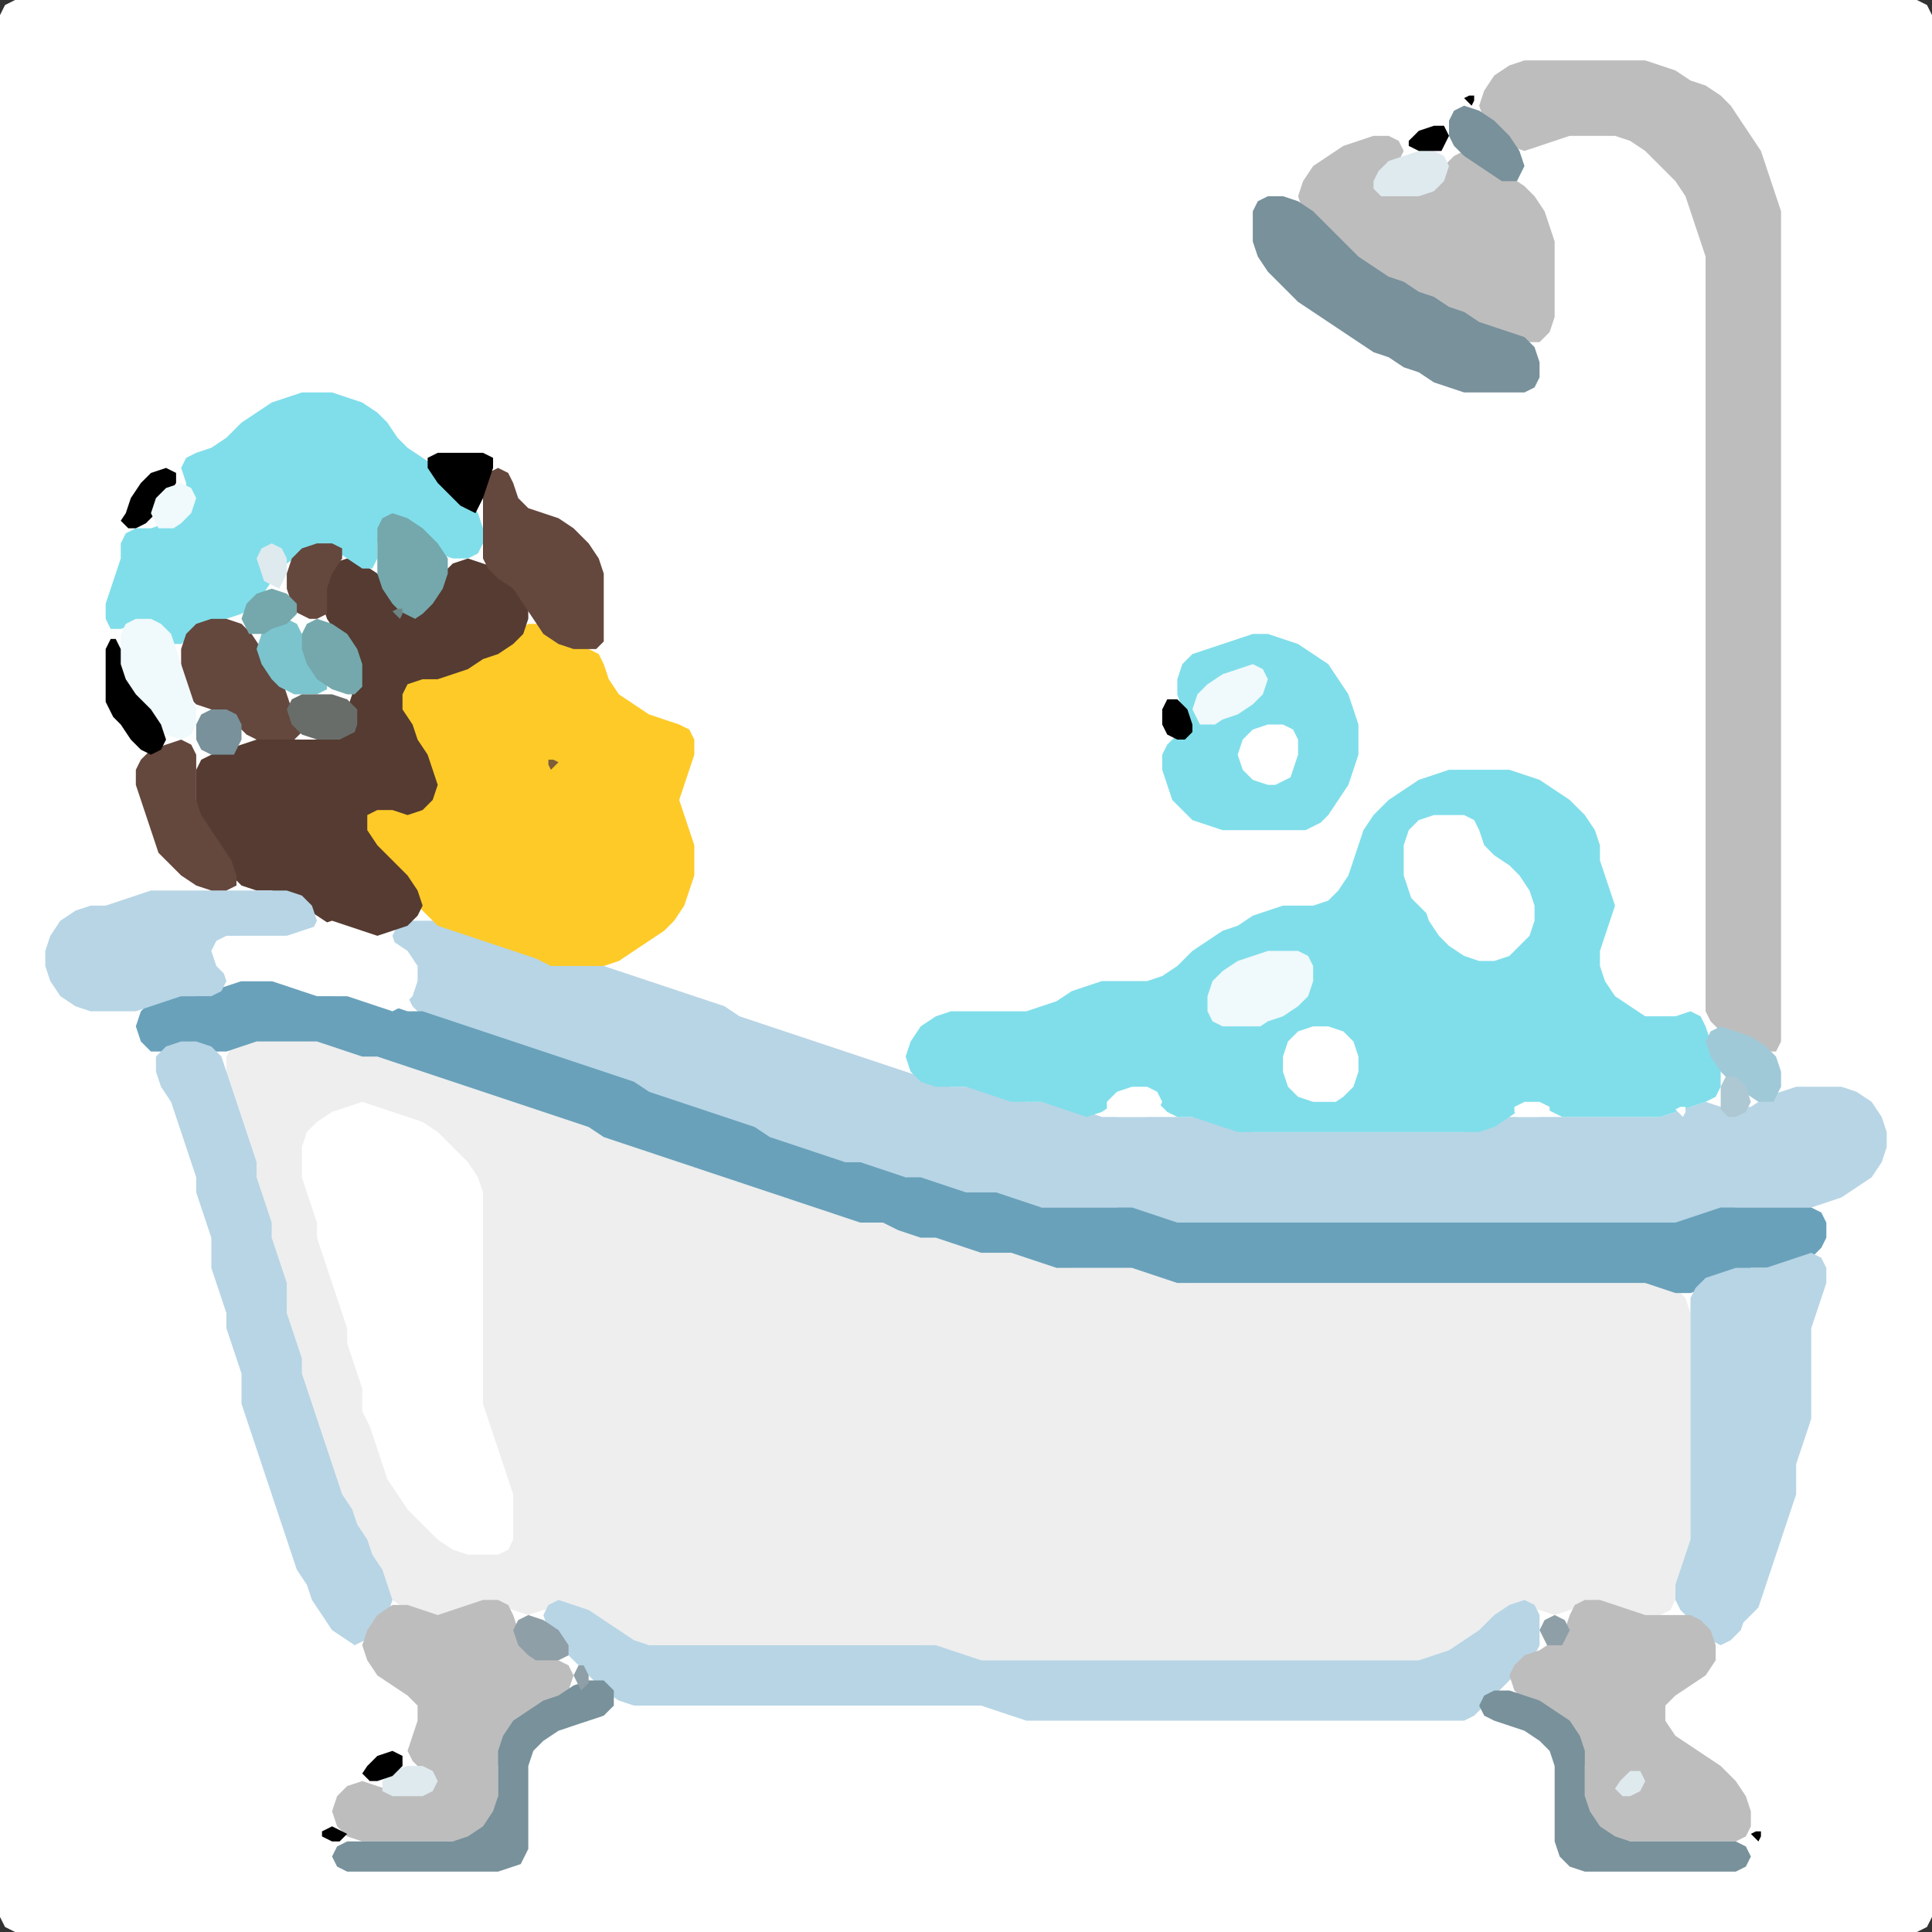 <?xml version="1.0" encoding="UTF-8" standalone="no"?>
<!DOCTYPE svg PUBLIC "-//W3C//DTD SVG 1.1//EN"
"http://www.w3.org/Graphics/SVG/1.1/DTD/svg11.dtd">
<svg width="128" height="128" xmlns="http://www.w3.org/2000/svg" version="1.1">
<rect width="100%" height="100%" fill="#333333" stroke="none"/>
<path d="M 26.5 128.0 L 27.0 128.0 L 28.0 128.0 L 29.0 128.0 L 30.0 128.0 L 31.0 128.0 L 32.0 128.0 L 33.0 128.0 L 34.0 128.0 L 35.0 128.0 L 36.0 128.0 L 37.0 128.0 L 38.0 128.0 L 39.0 128.0 L 40.0 128.0 L 41.0 128.0 L 42.0 128.0 L 43.0 128.0 L 44.0 128.0 L 45.0 128.0 L 46.0 128.0 L 47.0 128.0 L 48.0 128.0 L 49.0 128.0 L 50.0 128.0 L 51.0 128.0 L 52.0 128.0 L 53.0 128.0 L 54.0 128.0 L 55.0 128.0 L 56.0 128.0 L 57.0 128.0 L 58.0 128.0 L 59.0 128.0 L 60.0 128.0 L 61.0 128.0 L 62.0 128.0 L 63.0 128.0 L 64.0 128.0 L 65.0 128.0 L 66.0 128.0 L 67.0 128.0 L 68.0 128.0 L 69.0 128.0 L 70.0 128.0 L 71.0 128.0 L 72.0 128.0 L 73.0 128.0 L 74.0 128.0 L 75.0 128.0 L 76.0 128.0 L 77.0 128.0 L 78.0 128.0 L 79.0 128.0 L 80.0 128.0 L 81.0 128.0 L 82.0 128.0 L 83.0 128.0 L 84.0 128.0 L 85.0 128.0 L 86.0 128.0 L 87.0 128.0 L 88.0 128.0 L 89.0 128.0 L 90.0 128.0 L 91.0 128.0 L 92.0 128.0 L 93.0 128.0 L 94.0 128.0 L 95.0 128.0 L 96.0 128.0 L 97.0 128.0 L 98.0 128.0 L 99.0 128.0 L 100.0 128.0 L 101.0 128.0 L 102.0 128.0 L 103.0 128.0 L 104.0 128.0 L 105.0 128.0 L 106.0 128.0 L 107.0 128.0 L 108.0 128.0 L 109.0 128.0 L 110.0 128.0 L 111.0 128.0 L 112.0 128.0 L 113.0 128.0 L 114.0 128.0 L 115.0 128.0 L 116.0 128.0 L 117.0 128.0 L 118.0 128.0 L 119.0 128.0 L 120.0 128.0 L 121.0 128.0 L 122.0 128.0 L 123.0 128.0 L 124.0 128.0 L 125.0 128.0 L 126.0 128.0 L 127.0 128.0 L 127.667 127.667 L 128.0 127.0 L 128.0 126.0 L 128.0 125.0 L 128.0 124.0 L 128.0 123.0 L 128.0 122.0 L 128.0 121.0 L 128.0 120.0 L 128.0 119.0 L 128.0 118.0 L 128.0 117.0 L 128.0 116.0 L 128.0 115.0 L 128.0 114.0 L 128.0 113.0 L 128.0 112.0 L 128.0 111.0 L 128.0 110.0 L 128.0 109.0 L 128.0 108.0 L 128.0 107.0 L 128.0 106.0 L 128.0 105.0 L 128.0 104.0 L 128.0 103.0 L 128.0 102.0 L 128.0 101.0 L 128.0 100.0 L 128.0 99.0 L 128.0 98.0 L 128.0 97.0 L 128.0 96.0 L 128.0 95.0 L 128.0 94.0 L 128.0 93.0 L 128.0 92.0 L 128.0 91.0 L 128.0 90.0 L 128.0 89.0 L 128.0 88.0 L 128.0 87.0 L 128.0 86.0 L 128.0 85.0 L 128.0 84.0 L 128.0 83.0 L 128.0 82.0 L 128.0 81.0 L 128.0 80.0 L 128.0 79.0 L 128.0 78.0 L 128.0 77.0 L 128.0 76.0 L 128.0 75.0 L 128.0 74.0 L 128.0 73.0 L 128.0 72.0 L 128.0 71.0 L 128.0 70.0 L 128.0 69.0 L 128.0 68.0 L 128.0 67.0 L 128.0 66.0 L 128.0 65.0 L 128.0 64.0 L 128.0 63.0 L 128.0 62.0 L 128.0 61.0 L 128.0 60.0 L 128.0 59.0 L 128.0 58.0 L 128.0 57.0 L 128.0 56.0 L 128.0 55.0 L 128.0 54.0 L 128.0 53.0 L 128.0 52.0 L 128.0 51.0 L 128.0 50.0 L 128.0 49.0 L 128.0 48.0 L 128.0 47.0 L 128.0 46.0 L 128.0 45.0 L 128.0 44.0 L 128.0 43.0 L 128.0 42.0 L 128.0 41.0 L 128.0 40.0 L 128.0 39.0 L 128.0 38.0 L 128.0 37.0 L 128.0 36.0 L 128.0 35.0 L 128.0 34.0 L 128.0 33.0 L 128.0 32.0 L 128.0 31.0 L 128.0 30.0 L 128.0 29.0 L 128.0 28.0 L 128.0 27.0 L 128.0 26.0 L 128.0 25.0 L 128.0 24.0 L 128.0 23.0 L 128.0 22.0 L 128.0 21.0 L 128.0 20.0 L 128.0 19.0 L 128.0 18.0 L 128.0 17.0 L 128.0 16.0 L 128.0 15.0 L 128.0 14.0 L 128.0 13.0 L 128.0 12.0 L 128.0 11.0 L 128.0 10.0 L 128.0 9.0 L 128.0 8.0 L 128.0 7.0 L 128.0 6.0 L 128.0 5.0 L 128.0 4.0 L 128.0 3.0 L 128.0 2.0 L 128.0 1.0 L 127.667 0.333 L 127.0 0.0 L 126.0 0.0 L 125.0 0.0 L 124.0 0.0 L 123.0 0.0 L 122.0 0.0 L 121.0 0.0 L 120.0 0.0 L 119.0 0.0 L 118.0 0.0 L 117.0 0.0 L 116.0 0.0 L 115.0 0.0 L 114.0 0.0 L 113.0 0.0 L 112.0 0.0 L 111.0 0.0 L 110.0 0.0 L 109.0 0.0 L 108.0 0.0 L 107.0 0.0 L 106.0 0.0 L 105.0 0.0 L 104.0 0.0 L 103.0 0.0 L 102.0 0.0 L 101.0 0.0 L 100.0 0.0 L 99.0 0.0 L 98.0 0.0 L 97.0 0.0 L 96.0 0.0 L 95.0 0.0 L 94.0 0.0 L 93.0 0.0 L 92.0 0.0 L 91.0 0.0 L 90.0 0.0 L 89.0 0.0 L 88.0 0.0 L 87.0 0.0 L 86.0 0.0 L 85.0 0.0 L 84.0 0.0 L 83.0 0.0 L 82.0 0.0 L 81.0 0.0 L 80.0 0.0 L 79.0 0.0 L 78.0 0.0 L 77.0 0.0 L 76.0 0.0 L 75.0 0.0 L 74.0 0.0 L 73.0 0.0 L 72.0 0.0 L 71.0 0.0 L 70.0 0.0 L 69.0 0.0 L 68.0 0.0 L 67.0 0.0 L 66.0 0.0 L 65.0 0.0 L 64.0 0.0 L 63.0 0.0 L 62.0 0.0 L 61.0 0.0 L 60.0 0.0 L 59.0 0.0 L 58.0 0.0 L 57.0 0.0 L 56.0 0.0 L 55.0 0.0 L 54.0 0.0 L 53.0 0.0 L 52.0 0.0 L 51.0 0.0 L 50.0 0.0 L 49.0 0.0 L 48.0 0.0 L 47.0 0.0 L 46.0 0.0 L 45.0 0.0 L 44.0 0.0 L 43.0 0.0 L 42.0 0.0 L 41.0 0.0 L 40.0 0.0 L 39.0 0.0 L 38.0 0.0 L 37.0 0.0 L 36.0 0.0 L 35.0 0.0 L 34.0 0.0 L 33.0 0.0 L 32.0 0.0 L 31.0 0.0 L 30.0 0.0 L 29.0 0.0 L 28.0 0.0 L 27.0 0.0 L 26.0 0.0 L 25.0 0.0 L 24.0 0.0 L 23.0 0.0 L 22.0 0.0 L 21.0 0.0 L 20.0 0.0 L 19.0 0.0 L 18.0 0.0 L 17.0 0.0 L 16.0 0.0 L 15.0 0.0 L 14.0 0.0 L 13.0 0.0 L 12.0 0.0 L 11.0 0.0 L 10.0 0.0 L 9.0 0.0 L 8.0 0.0 L 7.0 0.0 L 6.0 0.0 L 5.0 0.0 L 4.0 0.0 L 3.0 0.0 L 2.0 0.0 L 1.0 0.0 L 0.333 0.333 L 0.0 1.0 L 0.0 2.0 L 0.0 3.0 L 0.0 4.0 L 0.0 5.0 L 0.0 6.0 L 0.0 7.0 L 0.0 8.0 L 0.0 9.0 L 0.0 10.0 L 0.0 11.0 L 0.0 12.0 L 0.0 13.0 L 0.0 14.0 L 0.0 15.0 L 0.0 16.0 L 0.0 17.0 L 0.0 18.0 L 0.0 19.0 L 0.0 20.0 L 0.0 21.0 L 0.0 22.0 L 0.0 23.0 L 0.0 24.0 L 0.0 25.0 L 0.0 26.0 L 0.0 27.0 L 0.0 28.0 L 0.0 29.0 L 0.0 30.0 L 0.0 31.0 L 0.0 32.0 L 0.0 33.0 L 0.0 34.0 L 0.0 35.0 L 0.0 36.0 L 0.0 37.0 L 0.0 38.0 L 0.0 39.0 L 0.0 40.0 L 0.0 41.0 L 0.0 42.0 L 0.0 43.0 L 0.0 44.0 L 0.0 45.0 L 0.0 46.0 L 0.0 47.0 L 0.0 48.0 L 0.0 49.0 L 0.0 50.0 L 0.0 51.0 L 0.0 52.0 L 0.0 53.0 L 0.0 54.0 L 0.0 55.0 L 0.0 56.0 L 0.0 57.0 L 0.0 58.0 L 0.0 59.0 L 0.0 60.0 L 0.0 61.0 L 0.0 62.0 L 0.0 63.0 L 0.0 64.0 L 0.0 65.0 L 0.0 66.0 L 0.0 67.0 L 0.0 68.0 L 0.0 69.0 L 0.0 70.0 L 0.0 71.0 L 0.0 72.0 L 0.0 73.0 L 0.0 74.0 L 0.0 75.0 L 0.0 76.0 L 0.0 77.0 L 0.0 78.0 L 0.0 79.0 L 0.0 80.0 L 0.0 81.0 L 0.0 82.0 L 0.0 83.0 L 0.0 84.0 L 0.0 85.0 L 0.0 86.0 L 0.0 87.0 L 0.0 88.0 L 0.0 89.0 L 0.0 90.0 L 0.0 91.0 L 0.0 92.0 L 0.0 93.0 L 0.0 94.0 L 0.0 95.0 L 0.0 96.0 L 0.0 97.0 L 0.0 98.0 L 0.0 99.0 L 0.0 100.0 L 0.0 101.0 L 0.0 102.0 L 0.0 103.0 L 0.0 104.0 L 0.0 105.0 L 0.0 106.0 L 0.0 107.0 L 0.0 108.0 L 0.0 109.0 L 0.0 110.0 L 0.0 111.0 L 0.0 112.0 L 0.0 113.0 L 0.0 114.0 L 0.0 115.0 L 0.0 116.0 L 0.0 117.0 L 0.0 118.0 L 0.0 119.0 L 0.0 120.0 L 0.0 121.0 L 0.0 122.0 L 0.0 123.0 L 0.0 124.0 L 0.0 125.0 L 0.0 126.0 L 0.0 127.0 L 0.333 127.667 L 1.0 128.0 L 2.0 128.0 L 3.0 128.0 L 4.0 128.0 L 5.0 128.0 L 6.0 128.0 L 7.0 128.0 L 8.0 128.0 L 9.0 128.0 L 10.0 128.0 L 11.0 128.0 L 12.0 128.0 L 13.0 128.0 L 14.0 128.0 L 15.0 128.0 L 16.0 128.0 L 17.0 128.0 L 18.0 128.0 L 19.0 128.0 L 20.0 128.0 L 21.0 128.0 L 22.0 128.0 L 23.0 128.0 L 24.0 128.0 L 25.0 128.0 L 25.5 128.0 Z" stroke="none" fill="rgb(255,255,255)" />
<path d="M 95.5 110.0 L 96.0 109.667 L 97.0 109.333 L 98.0 108.667 L 99.0 108.0 L 100.0 107.0 L 101.0 106.667 L 102.0 106.667 L 103.0 107.0 L 104.0 106.667 L 105.0 106.333 L 106.0 106.333 L 107.0 106.667 L 108.0 107.0 L 109.0 107.0 L 110.0 107.0 L 110.667 106.667 L 111.0 106.0 L 111.333 105.0 L 111.667 104.0 L 112.0 103.0 L 112.0 102.0 L 112.0 101.0 L 112.0 100.0 L 112.0 99.0 L 112.0 98.0 L 112.0 97.0 L 112.0 96.0 L 112.0 95.0 L 112.0 94.0 L 112.0 93.0 L 112.0 92.0 L 112.0 91.0 L 112.0 90.0 L 112.0 89.0 L 112.0 88.0 L 112.0 87.0 L 111.667 86.0 L 111.0 85.333 L 110.0 85.0 L 109.0 85.0 L 108.0 85.0 L 107.0 85.0 L 106.0 85.0 L 105.0 85.0 L 104.0 85.0 L 103.0 85.0 L 102.0 85.0 L 101.0 85.0 L 100.0 85.0 L 99.0 85.0 L 98.0 85.0 L 97.0 85.0 L 96.0 85.0 L 95.0 85.0 L 94.0 85.0 L 93.0 85.0 L 92.0 85.0 L 91.0 85.0 L 90.0 85.0 L 89.0 85.0 L 88.0 85.0 L 87.0 85.0 L 86.0 85.0 L 85.0 85.0 L 84.0 85.0 L 83.0 85.0 L 82.0 85.0 L 81.0 85.0 L 80.0 85.0 L 79.0 85.0 L 78.0 84.667 L 77.0 84.333 L 76.0 84.0 L 75.0 84.0 L 74.0 84.0 L 73.0 84.0 L 72.0 84.0 L 71.0 84.0 L 70.0 83.667 L 69.0 83.333 L 68.0 83.0 L 67.0 83.0 L 66.0 83.0 L 65.0 82.667 L 64.0 82.333 L 63.0 82.0 L 62.0 82.0 L 61.0 81.667 L 60.0 81.333 L 59.0 81.0 L 58.0 81.0 L 57.0 80.667 L 56.0 80.333 L 55.0 80.0 L 54.0 79.667 L 53.0 79.333 L 52.0 79.0 L 51.0 78.667 L 50.0 78.333 L 49.0 78.0 L 48.0 77.667 L 47.0 77.333 L 46.0 77.0 L 45.0 76.667 L 44.0 76.333 L 43.0 76.0 L 42.0 75.667 L 41.0 75.333 L 40.0 74.667 L 39.0 74.333 L 38.0 74.0 L 37.0 73.667 L 36.0 73.333 L 35.0 73.0 L 34.0 72.667 L 33.0 72.333 L 32.0 72.0 L 31.0 71.667 L 30.0 71.333 L 29.0 71.0 L 28.0 70.667 L 27.0 70.333 L 26.0 70.0 L 25.0 70.0 L 24.0 69.667 L 23.0 69.333 L 22.0 69.0 L 21.0 69.0 L 20.0 69.0 L 19.0 69.0 L 18.0 69.0 L 17.0 69.0 L 16.0 69.0 L 15.333 69.333 L 15.0 70.0 L 15.0 71.0 L 15.0 72.0 L 15.333 73.0 L 15.667 74.0 L 16.0 75.0 L 16.333 76.0 L 16.667 77.0 L 17.0 78.0 L 17.0 79.0 L 17.333 80.0 L 17.667 81.0 L 18.0 82.0 L 18.0 83.0 L 18.333 84.0 L 18.667 85.0 L 19.0 86.0 L 19.0 87.0 L 19.0 88.0 L 19.333 89.0 L 19.667 90.0 L 20.0 91.0 L 20.0 92.0 L 20.333 93.0 L 20.667 94.0 L 21.0 95.0 L 21.333 96.0 L 21.667 97.0 L 22.0 98.0 L 22.333 99.0 L 22.667 100.0 L 23.333 101.0 L 23.667 102.0 L 24.333 103.0 L 24.667 104.0 L 25.333 105.0 L 26.0 106.0 L 27.0 106.667 L 28.0 107.0 L 29.0 107.0 L 30.0 107.0 L 31.0 106.667 L 32.0 106.333 L 33.0 106.333 L 34.0 106.667 L 35.0 107.0 L 36.0 106.667 L 37.0 106.667 L 38.0 106.667 L 39.0 107.333 L 40.0 108.0 L 41.0 108.667 L 42.0 109.0 L 43.0 109.0 L 44.0 109.0 L 45.0 109.0 L 46.0 109.0 L 47.0 109.0 L 48.0 109.0 L 49.0 109.0 L 50.0 109.0 L 51.0 109.0 L 52.0 109.0 L 53.0 109.0 L 54.0 109.0 L 55.0 109.0 L 56.0 109.0 L 57.0 109.0 L 58.0 109.0 L 59.0 109.0 L 60.0 109.0 L 61.0 109.0 L 62.0 109.333 L 63.0 109.667 L 64.0 110.0 L 65.0 110.0 L 66.0 110.0 L 67.0 110.0 L 68.0 110.0 L 69.0 110.0 L 70.0 110.0 L 71.0 110.0 L 72.0 110.0 L 73.0 110.0 L 74.0 110.0 L 75.0 110.0 L 76.0 110.0 L 77.0 110.0 L 78.0 110.0 L 79.0 110.0 L 80.0 110.0 L 81.0 110.0 L 82.0 110.0 L 83.0 110.0 L 84.0 110.0 L 85.0 110.0 L 86.0 110.0 L 87.0 110.0 L 88.0 110.0 L 89.0 110.0 L 90.0 110.0 L 91.0 110.0 L 92.0 110.0 L 93.0 110.0 L 94.0 110.0 L 94.5 110.0 Z" stroke="none" fill="rgb(238,238,238)" />
<path d="M 59.5 78.0 L 60.0 78.0 L 61.0 78.333 L 62.0 78.667 L 63.0 79.0 L 64.0 79.0 L 65.0 79.0 L 66.0 79.333 L 67.0 79.667 L 68.0 80.0 L 69.0 80.0 L 70.0 80.0 L 71.0 80.0 L 72.0 80.0 L 73.0 80.0 L 74.0 80.0 L 75.0 80.333 L 76.0 80.667 L 77.0 81.0 L 78.0 81.0 L 79.0 81.0 L 80.0 81.0 L 81.0 81.0 L 82.0 81.0 L 83.0 81.0 L 84.0 81.0 L 85.0 81.0 L 86.0 81.0 L 87.0 81.0 L 88.0 81.0 L 89.0 81.0 L 90.0 81.0 L 91.0 81.0 L 92.0 81.0 L 93.0 81.0 L 94.0 81.0 L 95.0 81.0 L 96.0 81.0 L 97.0 81.0 L 98.0 81.0 L 99.0 81.0 L 100.0 81.0 L 101.0 81.0 L 102.0 81.0 L 103.0 81.0 L 104.0 81.0 L 105.0 81.0 L 106.0 81.0 L 107.0 81.0 L 108.0 81.0 L 109.0 81.0 L 110.0 81.0 L 111.0 81.0 L 112.0 81.0 L 113.0 80.667 L 114.0 80.333 L 115.0 80.0 L 116.0 80.0 L 117.0 80.0 L 118.0 80.0 L 119.0 80.0 L 120.0 80.0 L 121.0 79.667 L 122.0 79.333 L 123.0 78.667 L 124.0 78.0 L 124.667 77.0 L 125.0 76.0 L 125.0 75.0 L 124.667 74.0 L 124.0 73.0 L 123.0 72.333 L 122.0 72.0 L 121.0 72.0 L 120.0 72.0 L 119.0 72.0 L 118.0 72.333 L 117.0 72.667 L 116.0 73.333 L 115.0 73.333 L 114.0 73.333 L 113.0 73.0 L 112.0 73.333 L 111.0 73.667 L 110.0 74.0 L 109.0 74.0 L 108.0 74.0 L 107.0 74.0 L 106.0 74.0 L 105.0 74.0 L 104.0 74.0 L 103.0 74.0 L 102.0 74.0 L 101.0 74.0 L 100.0 74.0 L 99.0 74.333 L 98.0 74.667 L 97.0 75.0 L 96.0 75.0 L 95.0 75.0 L 94.0 75.0 L 93.0 75.0 L 92.0 75.0 L 91.0 75.0 L 90.0 75.0 L 89.0 75.0 L 88.0 75.0 L 87.0 75.0 L 86.0 75.0 L 85.0 75.0 L 84.0 75.0 L 83.0 75.0 L 82.0 74.667 L 81.0 74.333 L 80.0 74.0 L 79.0 74.0 L 78.0 74.0 L 77.0 74.0 L 76.0 74.0 L 75.0 74.0 L 74.0 74.0 L 73.0 74.0 L 72.0 73.667 L 71.0 73.333 L 70.0 73.0 L 69.0 73.0 L 68.0 73.0 L 67.0 72.667 L 66.0 72.333 L 65.0 72.0 L 64.0 72.0 L 63.0 72.0 L 62.0 71.667 L 61.0 71.333 L 60.0 71.0 L 59.0 70.667 L 58.0 70.333 L 57.0 70.0 L 56.0 69.667 L 55.0 69.333 L 54.0 69.0 L 53.0 68.667 L 52.0 68.333 L 51.0 68.0 L 50.0 67.667 L 49.0 67.333 L 48.0 66.667 L 47.0 66.333 L 46.0 66.0 L 45.0 65.667 L 44.0 65.333 L 43.0 65.0 L 42.0 64.667 L 41.0 64.333 L 40.0 64.0 L 39.0 64.0 L 38.0 64.0 L 37.0 63.667 L 36.0 63.333 L 35.0 63.0 L 34.0 62.667 L 33.0 62.333 L 32.0 62.0 L 31.0 61.667 L 30.0 61.333 L 29.0 61.0 L 28.0 61.0 L 27.0 61.0 L 26.333 61.333 L 26.0 62.0 L 26.333 63.0 L 26.667 64.0 L 27.0 65.0 L 27.0 66.0 L 27.333 66.667 L 28.0 67.333 L 29.0 67.667 L 30.0 68.0 L 31.0 68.333 L 32.0 68.667 L 33.0 69.0 L 34.0 69.333 L 35.0 69.667 L 36.0 70.0 L 37.0 70.333 L 38.0 70.667 L 39.0 71.0 L 40.0 71.333 L 41.0 71.667 L 42.0 72.333 L 43.0 72.667 L 44.0 73.0 L 45.0 73.333 L 46.0 73.667 L 47.0 74.0 L 48.0 74.333 L 49.0 74.667 L 50.0 75.333 L 51.0 75.667 L 52.0 76.0 L 53.0 76.333 L 54.0 76.667 L 55.0 77.0 L 56.0 77.0 L 57.0 77.333 L 58.0 77.667 L 58.5 78.0 Z" stroke="none" fill="rgb(183,213,229)" />
<path d="M 103.5 74.0 L 104.0 74.0 L 105.0 74.0 L 106.0 74.0 L 107.0 74.0 L 108.0 74.0 L 109.0 74.0 L 110.0 74.0 L 111.0 73.667 L 112.0 73.333 L 113.0 73.0 L 113.667 72.667 L 114.0 72.0 L 114.0 71.0 L 113.667 70.0 L 113.333 69.0 L 113.0 68.0 L 112.667 67.333 L 112.0 67.0 L 111.0 67.333 L 110.0 67.333 L 109.0 67.333 L 108.0 66.667 L 107.0 66.0 L 106.333 65.0 L 106.0 64.0 L 106.0 63.0 L 106.333 62.0 L 106.667 61.0 L 107.0 60.0 L 106.667 59.0 L 106.333 58.0 L 106.0 57.0 L 106.0 56.0 L 105.667 55.0 L 105.0 54.0 L 104.0 53.0 L 103.0 52.333 L 102.0 51.667 L 101.0 51.333 L 100.0 51.0 L 99.0 51.0 L 98.0 51.0 L 97.0 51.0 L 96.0 51.0 L 95.0 51.333 L 94.0 51.667 L 93.0 52.333 L 92.0 53.0 L 91.0 54.0 L 90.333 55.0 L 90.0 56.0 L 89.667 57.0 L 89.333 58.0 L 88.667 59.0 L 88.0 59.667 L 87.0 60.0 L 86.0 60.0 L 85.0 60.0 L 84.0 60.333 L 83.0 60.667 L 82.0 61.333 L 81.0 61.667 L 80.0 62.333 L 79.0 63.0 L 78.0 64.0 L 77.0 64.667 L 76.0 65.0 L 75.0 65.0 L 74.0 65.0 L 73.0 65.0 L 72.0 65.333 L 71.0 65.667 L 70.0 66.333 L 69.0 66.667 L 68.0 67.0 L 67.0 67.0 L 66.0 67.0 L 65.0 67.0 L 64.0 67.0 L 63.0 67.0 L 62.0 67.333 L 61.0 68.0 L 60.333 69.0 L 60.0 70.0 L 60.333 71.0 L 61.0 71.667 L 62.0 72.0 L 63.0 72.0 L 64.0 72.0 L 65.0 72.333 L 66.0 72.667 L 67.0 73.0 L 68.0 73.0 L 69.0 73.0 L 70.0 73.333 L 71.0 73.667 L 72.0 74.0 L 73.0 73.667 L 74.0 73.0 L 75.0 72.333 L 76.0 72.333 L 76.667 73.0 L 77.333 73.667 L 78.0 74.0 L 79.0 74.0 L 80.0 74.333 L 81.0 74.667 L 82.0 75.0 L 83.0 75.0 L 84.0 75.0 L 85.0 75.0 L 86.0 75.0 L 87.0 75.0 L 88.0 75.0 L 89.0 75.0 L 90.0 75.0 L 91.0 75.0 L 92.0 75.0 L 93.0 75.0 L 94.0 75.0 L 95.0 75.0 L 96.0 75.0 L 97.0 75.0 L 98.0 75.0 L 99.0 74.667 L 100.0 74.0 L 101.0 73.333 L 102.0 73.333 L 102.5 73.5 Z" stroke="none" fill="rgb(128,222,234)" />
<path d="M 59.5 81.5 L 60.0 81.667 L 61.0 82.0 L 62.0 82.0 L 63.0 82.333 L 64.0 82.667 L 65.0 83.0 L 66.0 83.0 L 67.0 83.0 L 68.0 83.333 L 69.0 83.667 L 70.0 84.0 L 71.0 84.0 L 72.0 84.0 L 73.0 84.0 L 74.0 84.0 L 75.0 84.0 L 76.0 84.333 L 77.0 84.667 L 78.0 85.0 L 79.0 85.0 L 80.0 85.0 L 81.0 85.0 L 82.0 85.0 L 83.0 85.0 L 84.0 85.0 L 85.0 85.0 L 86.0 85.0 L 87.0 85.0 L 88.0 85.0 L 89.0 85.0 L 90.0 85.0 L 91.0 85.0 L 92.0 85.0 L 93.0 85.0 L 94.0 85.0 L 95.0 85.0 L 96.0 85.0 L 97.0 85.0 L 98.0 85.0 L 99.0 85.0 L 100.0 85.0 L 101.0 85.0 L 102.0 85.0 L 103.0 85.0 L 104.0 85.0 L 105.0 85.0 L 106.0 85.0 L 107.0 85.0 L 108.0 85.0 L 109.0 85.0 L 110.0 85.333 L 111.0 85.667 L 112.0 85.667 L 113.0 85.333 L 114.0 84.667 L 115.0 84.333 L 116.0 84.0 L 117.0 84.0 L 118.0 84.0 L 119.0 83.667 L 120.0 83.333 L 120.667 82.667 L 121.0 82.0 L 121.0 81.0 L 120.667 80.333 L 120.0 80.0 L 119.0 80.0 L 118.0 80.0 L 117.0 80.0 L 116.0 80.0 L 115.0 80.0 L 114.0 80.0 L 113.0 80.333 L 112.0 80.667 L 111.0 81.0 L 110.0 81.0 L 109.0 81.0 L 108.0 81.0 L 107.0 81.0 L 106.0 81.0 L 105.0 81.0 L 104.0 81.0 L 103.0 81.0 L 102.0 81.0 L 101.0 81.0 L 100.0 81.0 L 99.0 81.0 L 98.0 81.0 L 97.0 81.0 L 96.0 81.0 L 95.0 81.0 L 94.0 81.0 L 93.0 81.0 L 92.0 81.0 L 91.0 81.0 L 90.0 81.0 L 89.0 81.0 L 88.0 81.0 L 87.0 81.0 L 86.0 81.0 L 85.0 81.0 L 84.0 81.0 L 83.0 81.0 L 82.0 81.0 L 81.0 81.0 L 80.0 81.0 L 79.0 81.0 L 78.0 81.0 L 77.0 80.667 L 76.0 80.333 L 75.0 80.0 L 74.0 80.0 L 73.0 80.0 L 72.0 80.0 L 71.0 80.0 L 70.0 80.0 L 69.0 80.0 L 68.0 79.667 L 67.0 79.333 L 66.0 79.0 L 65.0 79.0 L 64.0 79.0 L 63.0 78.667 L 62.0 78.333 L 61.0 78.0 L 60.0 78.0 L 59.0 77.667 L 58.0 77.333 L 57.0 77.0 L 56.0 77.0 L 55.0 76.667 L 54.0 76.333 L 53.0 76.0 L 52.0 75.667 L 51.0 75.333 L 50.0 74.667 L 49.0 74.333 L 48.0 74.0 L 47.0 73.667 L 46.0 73.333 L 45.0 73.0 L 44.0 72.667 L 43.0 72.333 L 42.0 71.667 L 41.0 71.333 L 40.0 71.0 L 39.0 70.667 L 38.0 70.333 L 37.0 70.0 L 36.0 69.667 L 35.0 69.333 L 34.0 69.0 L 33.0 68.667 L 32.0 68.333 L 31.0 68.0 L 30.0 67.667 L 29.0 67.333 L 28.0 67.0 L 27.0 67.0 L 26.0 66.667 L 25.0 66.333 L 24.0 66.0 L 23.0 66.0 L 22.0 66.0 L 21.0 65.667 L 20.0 65.333 L 19.0 65.0 L 18.0 65.0 L 17.0 65.0 L 16.0 65.0 L 15.0 65.333 L 14.0 65.667 L 13.0 66.0 L 12.0 66.0 L 11.0 66.0 L 10.0 66.333 L 9.333 67.0 L 9.0 68.0 L 9.333 69.0 L 10.0 69.667 L 11.0 69.667 L 12.0 69.333 L 13.0 69.333 L 14.0 69.667 L 15.0 69.667 L 16.0 69.333 L 17.0 69.0 L 18.0 69.0 L 19.0 69.0 L 20.0 69.0 L 21.0 69.0 L 22.0 69.333 L 23.0 69.667 L 24.0 70.0 L 25.0 70.0 L 26.0 70.333 L 27.0 70.667 L 28.0 71.0 L 29.0 71.333 L 30.0 71.667 L 31.0 72.0 L 32.0 72.333 L 33.0 72.667 L 34.0 73.0 L 35.0 73.333 L 36.0 73.667 L 37.0 74.0 L 38.0 74.333 L 39.0 74.667 L 40.0 75.333 L 41.0 75.667 L 42.0 76.0 L 43.0 76.333 L 44.0 76.667 L 45.0 77.0 L 46.0 77.333 L 47.0 77.667 L 48.0 78.0 L 49.0 78.333 L 50.0 78.667 L 51.0 79.0 L 52.0 79.333 L 53.0 79.667 L 54.0 80.0 L 55.0 80.333 L 56.0 80.667 L 57.0 81.0 L 58.0 81.0 L 58.5 81.0 Z" stroke="none" fill="rgb(105,161,186)" />
<path d="M 44.5 113.0 L 45.0 113.0 L 46.0 113.0 L 47.0 113.0 L 48.0 113.0 L 49.0 113.0 L 50.0 113.0 L 51.0 113.0 L 52.0 113.0 L 53.0 113.0 L 54.0 113.0 L 55.0 113.0 L 56.0 113.0 L 57.0 113.0 L 58.0 113.0 L 59.0 113.0 L 60.0 113.0 L 61.0 113.0 L 62.0 113.0 L 63.0 113.0 L 64.0 113.0 L 65.0 113.0 L 66.0 113.333 L 67.0 113.667 L 68.0 114.0 L 69.0 114.0 L 70.0 114.0 L 71.0 114.0 L 72.0 114.0 L 73.0 114.0 L 74.0 114.0 L 75.0 114.0 L 76.0 114.0 L 77.0 114.0 L 78.0 114.0 L 79.0 114.0 L 80.0 114.0 L 81.0 114.0 L 82.0 114.0 L 83.0 114.0 L 84.0 114.0 L 85.0 114.0 L 86.0 114.0 L 87.0 114.0 L 88.0 114.0 L 89.0 114.0 L 90.0 114.0 L 91.0 114.0 L 92.0 114.0 L 93.0 114.0 L 94.0 114.0 L 95.0 114.0 L 96.0 114.0 L 97.0 114.0 L 97.667 113.667 L 98.333 113.0 L 99.0 112.333 L 99.667 111.667 L 100.333 111.0 L 101.0 110.333 L 101.667 109.667 L 102.0 109.0 L 102.0 108.0 L 102.0 107.0 L 101.667 106.333 L 101.0 106.0 L 100.0 106.333 L 99.0 107.0 L 98.0 108.0 L 97.0 108.667 L 96.0 109.333 L 95.0 109.667 L 94.0 110.0 L 93.0 110.0 L 92.0 110.0 L 91.0 110.0 L 90.0 110.0 L 89.0 110.0 L 88.0 110.0 L 87.0 110.0 L 86.0 110.0 L 85.0 110.0 L 84.0 110.0 L 83.0 110.0 L 82.0 110.0 L 81.0 110.0 L 80.0 110.0 L 79.0 110.0 L 78.0 110.0 L 77.0 110.0 L 76.0 110.0 L 75.0 110.0 L 74.0 110.0 L 73.0 110.0 L 72.0 110.0 L 71.0 110.0 L 70.0 110.0 L 69.0 110.0 L 68.0 110.0 L 67.0 110.0 L 66.0 110.0 L 65.0 110.0 L 64.0 109.667 L 63.0 109.333 L 62.0 109.0 L 61.0 109.0 L 60.0 109.0 L 59.0 109.0 L 58.0 109.0 L 57.0 109.0 L 56.0 109.0 L 55.0 109.0 L 54.0 109.0 L 53.0 109.0 L 52.0 109.0 L 51.0 109.0 L 50.0 109.0 L 49.0 109.0 L 48.0 109.0 L 47.0 109.0 L 46.0 109.0 L 45.0 109.0 L 44.0 109.0 L 43.0 109.0 L 42.0 108.667 L 41.0 108.0 L 40.0 107.333 L 39.0 106.667 L 38.0 106.333 L 37.0 106.0 L 36.333 106.333 L 36.0 107.0 L 36.333 108.0 L 37.0 109.0 L 38.0 110.0 L 39.0 111.0 L 40.0 112.0 L 41.0 112.667 L 42.0 113.0 L 43.0 113.0 L 43.5 113.0 Z" stroke="none" fill="rgb(183,213,229)" />
<path d="M 115.5 69.0 L 116.0 69.333 L 117.0 69.667 L 117.667 69.667 L 118.0 69.0 L 118.0 68.0 L 118.0 67.0 L 118.0 66.0 L 118.0 65.0 L 118.0 64.0 L 118.0 63.0 L 118.0 62.0 L 118.0 61.0 L 118.0 60.0 L 118.0 59.0 L 118.0 58.0 L 118.0 57.0 L 118.0 56.0 L 118.0 55.0 L 118.0 54.0 L 118.0 53.0 L 118.0 52.0 L 118.0 51.0 L 118.0 50.0 L 118.0 49.0 L 118.0 48.0 L 118.0 47.0 L 118.0 46.0 L 118.0 45.0 L 118.0 44.0 L 118.0 43.0 L 118.0 42.0 L 118.0 41.0 L 118.0 40.0 L 118.0 39.0 L 118.0 38.0 L 118.0 37.0 L 118.0 36.0 L 118.0 35.0 L 118.0 34.0 L 118.0 33.0 L 118.0 32.0 L 118.0 31.0 L 118.0 30.0 L 118.0 29.0 L 118.0 28.0 L 118.0 27.0 L 118.0 26.0 L 118.0 25.0 L 118.0 24.0 L 118.0 23.0 L 118.0 22.0 L 118.0 21.0 L 118.0 20.0 L 118.0 19.0 L 118.0 18.0 L 118.0 17.0 L 118.0 16.0 L 118.0 15.0 L 118.0 14.0 L 117.667 13.0 L 117.333 12.0 L 117.0 11.0 L 116.667 10.0 L 116.0 9.0 L 115.333 8.0 L 114.667 7.0 L 114.0 6.333 L 113.0 5.667 L 112.0 5.333 L 111.0 4.667 L 110.0 4.333 L 109.0 4.0 L 108.0 4.0 L 107.0 4.0 L 106.0 4.0 L 105.0 4.0 L 104.0 4.0 L 103.0 4.0 L 102.0 4.0 L 101.0 4.0 L 100.0 4.333 L 99.0 5.0 L 98.333 6.0 L 98.0 7.0 L 98.333 8.0 L 99.0 9.0 L 100.0 9.667 L 101.0 10.0 L 102.0 9.667 L 103.0 9.333 L 104.0 9.0 L 105.0 9.0 L 106.0 9.0 L 107.0 9.0 L 108.0 9.333 L 109.0 10.0 L 110.0 11.0 L 111.0 12.0 L 111.667 13.0 L 112.0 14.0 L 112.333 15.0 L 112.667 16.0 L 113.0 17.0 L 113.0 18.0 L 113.0 19.0 L 113.0 20.0 L 113.0 21.0 L 113.0 22.0 L 113.0 23.0 L 113.0 24.0 L 113.0 25.0 L 113.0 26.0 L 113.0 27.0 L 113.0 28.0 L 113.0 29.0 L 113.0 30.0 L 113.0 31.0 L 113.0 32.0 L 113.0 33.0 L 113.0 34.0 L 113.0 35.0 L 113.0 36.0 L 113.0 37.0 L 113.0 38.0 L 113.0 39.0 L 113.0 40.0 L 113.0 41.0 L 113.0 42.0 L 113.0 43.0 L 113.0 44.0 L 113.0 45.0 L 113.0 46.0 L 113.0 47.0 L 113.0 48.0 L 113.0 49.0 L 113.0 50.0 L 113.0 51.0 L 113.0 52.0 L 113.0 53.0 L 113.0 54.0 L 113.0 55.0 L 113.0 56.0 L 113.0 57.0 L 113.0 58.0 L 113.0 59.0 L 113.0 60.0 L 113.0 61.0 L 113.0 62.0 L 113.0 63.0 L 113.0 64.0 L 113.0 65.0 L 113.0 66.0 L 113.0 67.0 L 113.333 67.667 L 114.0 68.333 L 114.5 68.5 Z" stroke="none" fill="rgb(189,189,189)" />
<path d="M 36.5 64.0 L 37.0 64.0 L 38.0 64.0 L 39.0 64.0 L 40.0 64.0 L 41.0 63.667 L 42.0 63.0 L 43.0 62.333 L 44.0 61.667 L 44.667 61.0 L 45.333 60.0 L 45.667 59.0 L 46.0 58.0 L 46.0 57.0 L 46.0 56.0 L 45.667 55.0 L 45.333 54.0 L 45.0 53.0 L 45.333 52.0 L 45.667 51.0 L 46.0 50.0 L 46.0 49.0 L 45.667 48.333 L 45.0 48.0 L 44.0 47.667 L 43.0 47.333 L 42.0 46.667 L 41.0 46.0 L 40.333 45.0 L 40.0 44.0 L 39.667 43.333 L 39.0 43.0 L 38.0 42.667 L 37.0 42.0 L 36.0 41.333 L 35.0 41.333 L 34.0 42.0 L 33.0 42.667 L 32.0 43.333 L 31.0 43.667 L 30.0 44.333 L 29.0 44.667 L 28.0 45.0 L 27.0 45.0 L 26.333 45.333 L 26.0 46.0 L 26.333 47.0 L 26.667 48.0 L 27.333 49.0 L 27.667 50.0 L 28.333 51.0 L 28.333 52.0 L 28.0 53.0 L 27.0 53.333 L 26.0 53.333 L 25.0 53.0 L 24.333 53.333 L 24.0 54.0 L 24.0 55.0 L 24.333 56.0 L 25.0 57.0 L 26.0 58.0 L 27.0 59.0 L 27.667 60.0 L 28.333 60.667 L 29.0 61.333 L 30.0 61.667 L 31.0 62.0 L 32.0 62.333 L 33.0 62.667 L 34.0 63.0 L 35.0 63.333 L 35.5 63.5 Z" stroke="none" fill="rgb(254,202,40)" />
<path d="M 23.5 62.0 L 24.0 62.0 L 25.0 62.0 L 26.0 61.667 L 27.0 61.333 L 27.667 60.667 L 28.0 60.0 L 27.667 59.0 L 27.0 58.0 L 26.0 57.0 L 25.0 56.0 L 24.333 55.0 L 24.333 54.0 L 25.0 53.667 L 26.0 53.667 L 27.0 54.0 L 28.0 53.667 L 28.667 53.0 L 29.0 52.0 L 28.667 51.0 L 28.333 50.0 L 27.667 49.0 L 27.333 48.0 L 26.667 47.0 L 26.667 46.0 L 27.0 45.333 L 28.0 45.0 L 29.0 45.0 L 30.0 44.667 L 31.0 44.333 L 32.0 43.667 L 33.0 43.333 L 34.0 42.667 L 34.667 42.0 L 35.0 41.0 L 35.0 40.0 L 34.667 39.0 L 34.0 38.333 L 33.0 37.667 L 32.0 37.333 L 31.0 37.0 L 30.0 37.333 L 29.333 38.0 L 28.667 39.0 L 28.0 40.0 L 27.0 40.333 L 26.333 40.0 L 25.667 39.0 L 25.0 38.0 L 24.0 37.333 L 23.0 37.0 L 22.0 37.333 L 21.333 38.0 L 21.0 39.0 L 21.333 40.0 L 21.667 41.0 L 22.333 42.0 L 23.0 43.0 L 23.667 44.0 L 23.667 45.0 L 23.333 46.0 L 23.0 47.0 L 22.667 48.0 L 22.0 48.667 L 21.0 49.0 L 20.0 49.0 L 19.0 49.0 L 18.0 49.0 L 17.0 49.0 L 16.0 49.333 L 15.0 49.667 L 14.0 50.0 L 13.333 50.333 L 13.0 51.0 L 13.0 52.0 L 13.0 53.0 L 13.0 54.0 L 13.333 55.0 L 14.0 56.0 L 14.667 57.0 L 15.333 58.0 L 16.0 58.667 L 17.0 59.0 L 18.0 59.0 L 19.0 59.333 L 20.0 60.0 L 21.0 60.667 L 22.0 61.333 L 22.5 61.5 Z" stroke="none" fill="rgb(85,59,49)" />
<path d="M 24.5 94.5 L 24.667 95.0 L 25.0 96.0 L 25.333 97.0 L 25.667 98.0 L 26.333 99.0 L 27.0 100.0 L 28.0 101.0 L 29.0 102.0 L 30.0 102.667 L 31.0 103.0 L 32.0 103.0 L 33.0 103.0 L 33.667 102.667 L 34.0 102.0 L 34.0 101.0 L 34.0 100.0 L 34.0 99.0 L 33.667 98.0 L 33.333 97.0 L 33.0 96.0 L 32.667 95.0 L 32.333 94.0 L 32.0 93.0 L 32.0 92.0 L 32.0 91.0 L 32.0 90.0 L 32.0 89.0 L 32.0 88.0 L 32.0 87.0 L 32.0 86.0 L 32.0 85.0 L 32.0 84.0 L 32.0 83.0 L 32.0 82.0 L 32.0 81.0 L 32.0 80.0 L 32.0 79.0 L 31.667 78.0 L 31.0 77.0 L 30.0 76.0 L 29.0 75.0 L 28.0 74.333 L 27.0 74.0 L 26.0 73.667 L 25.0 73.333 L 24.0 73.0 L 23.0 73.333 L 22.0 73.667 L 21.0 74.333 L 20.333 75.0 L 20.0 76.0 L 20.0 77.0 L 20.0 78.0 L 20.333 79.0 L 20.667 80.0 L 21.0 81.0 L 21.0 82.0 L 21.333 83.0 L 21.667 84.0 L 22.0 85.0 L 22.333 86.0 L 22.667 87.0 L 23.0 88.0 L 23.0 89.0 L 23.333 90.0 L 23.667 91.0 L 24.0 92.0 L 24.0 93.0 L 24.0 93.5 Z" stroke="none" fill="rgb(255,255,255)" />
<path d="M 21.5 36.0 L 22.0 36.333 L 23.0 37.0 L 24.0 37.667 L 24.667 37.667 L 25.0 37.0 L 25.0 36.0 L 25.333 35.0 L 26.0 34.667 L 27.0 35.0 L 28.0 36.0 L 29.0 36.667 L 30.0 37.0 L 31.0 37.0 L 31.667 36.667 L 32.0 36.0 L 32.0 35.0 L 31.667 34.0 L 31.0 33.0 L 30.0 32.0 L 29.0 31.0 L 28.0 30.333 L 27.0 29.667 L 26.333 29.0 L 25.667 28.0 L 25.0 27.333 L 24.0 26.667 L 23.0 26.333 L 22.0 26.0 L 21.0 26.0 L 20.0 26.0 L 19.0 26.333 L 18.0 26.667 L 17.0 27.333 L 16.0 28.0 L 15.0 29.0 L 14.0 29.667 L 13.0 30.0 L 12.333 30.333 L 12.0 31.0 L 12.333 32.0 L 12.333 33.0 L 12.0 34.0 L 11.0 34.667 L 10.0 35.0 L 9.0 35.0 L 8.333 35.333 L 8.0 36.0 L 8.0 37.0 L 7.667 38.0 L 7.333 39.0 L 7.0 40.0 L 7.0 41.0 L 7.333 41.667 L 8.0 41.667 L 9.0 41.333 L 10.0 41.333 L 10.667 42.0 L 11.333 42.667 L 12.0 42.667 L 13.0 42.0 L 14.0 41.333 L 15.0 41.0 L 16.0 40.667 L 17.0 40.0 L 17.667 39.0 L 18.333 38.0 L 19.0 37.333 L 20.0 36.667 L 20.5 36.5 Z" stroke="none" fill="rgb(128,222,234)" />
<path d="M 24.5 108.5 L 25.0 108.0 L 25.667 107.0 L 26.0 106.0 L 25.667 105.0 L 25.333 104.0 L 24.667 103.0 L 24.333 102.0 L 23.667 101.0 L 23.333 100.0 L 22.667 99.0 L 22.333 98.0 L 22.0 97.0 L 21.667 96.0 L 21.333 95.0 L 21.0 94.0 L 20.667 93.0 L 20.333 92.0 L 20.0 91.0 L 20.0 90.0 L 19.667 89.0 L 19.333 88.0 L 19.0 87.0 L 19.0 86.0 L 19.0 85.0 L 18.667 84.0 L 18.333 83.0 L 18.0 82.0 L 18.0 81.0 L 17.667 80.0 L 17.333 79.0 L 17.0 78.0 L 17.0 77.0 L 16.667 76.0 L 16.333 75.0 L 16.0 74.0 L 15.667 73.0 L 15.333 72.0 L 15.0 71.0 L 14.667 70.0 L 14.0 69.333 L 13.0 69.0 L 12.0 69.0 L 11.0 69.333 L 10.333 70.0 L 10.333 71.0 L 10.667 72.0 L 11.333 73.0 L 11.667 74.0 L 12.0 75.0 L 12.333 76.0 L 12.667 77.0 L 13.0 78.0 L 13.0 79.0 L 13.333 80.0 L 13.667 81.0 L 14.0 82.0 L 14.0 83.0 L 14.0 84.0 L 14.333 85.0 L 14.667 86.0 L 15.0 87.0 L 15.0 88.0 L 15.333 89.0 L 15.667 90.0 L 16.0 91.0 L 16.0 92.0 L 16.0 93.0 L 16.333 94.0 L 16.667 95.0 L 17.0 96.0 L 17.333 97.0 L 17.667 98.0 L 18.0 99.0 L 18.333 100.0 L 18.667 101.0 L 19.0 102.0 L 19.333 103.0 L 19.667 104.0 L 20.333 105.0 L 20.667 106.0 L 21.333 107.0 L 22.0 108.0 L 23.0 108.667 L 23.5 109.0 Z" stroke="none" fill="rgb(183,213,229)" />
<path d="M 116.5 106.5 L 116.667 106.0 L 117.0 105.0 L 117.333 104.0 L 117.667 103.0 L 118.0 102.0 L 118.333 101.0 L 118.667 100.0 L 119.0 99.0 L 119.0 98.0 L 119.0 97.0 L 119.333 96.0 L 119.667 95.0 L 120.0 94.0 L 120.0 93.0 L 120.0 92.0 L 120.0 91.0 L 120.0 90.0 L 120.0 89.0 L 120.0 88.0 L 120.333 87.0 L 120.667 86.0 L 121.0 85.0 L 121.0 84.0 L 120.667 83.333 L 120.0 83.0 L 119.0 83.333 L 118.0 83.667 L 117.0 84.0 L 116.0 84.0 L 115.0 84.0 L 114.0 84.333 L 113.0 84.667 L 112.333 85.333 L 112.0 86.0 L 112.0 87.0 L 112.0 88.0 L 112.0 89.0 L 112.0 90.0 L 112.0 91.0 L 112.0 92.0 L 112.0 93.0 L 112.0 94.0 L 112.0 95.0 L 112.0 96.0 L 112.0 97.0 L 112.0 98.0 L 112.0 99.0 L 112.0 100.0 L 112.0 101.0 L 112.0 102.0 L 111.667 103.0 L 111.333 104.0 L 111.0 105.0 L 111.0 106.0 L 111.333 106.667 L 112.0 107.333 L 112.667 108.0 L 113.333 108.667 L 114.0 109.0 L 114.667 108.667 L 115.333 108.0 L 115.5 107.5 Z" stroke="none" fill="rgb(183,213,229)" />
<path d="M 107.5 122.0 L 108.0 122.0 L 109.0 122.0 L 110.0 122.0 L 111.0 122.0 L 112.0 122.0 L 113.0 122.0 L 114.0 122.0 L 115.0 122.0 L 115.667 121.667 L 116.0 121.0 L 116.0 120.0 L 115.667 119.0 L 115.0 118.0 L 114.0 117.0 L 113.0 116.333 L 112.0 115.667 L 111.0 115.0 L 110.333 114.0 L 110.333 113.0 L 111.0 112.333 L 112.0 111.667 L 113.0 111.0 L 113.667 110.0 L 113.667 109.0 L 113.333 108.0 L 112.667 107.333 L 112.0 107.0 L 111.0 107.0 L 110.0 107.0 L 109.0 107.0 L 108.0 106.667 L 107.0 106.333 L 106.0 106.0 L 105.0 106.0 L 104.333 106.333 L 104.0 107.0 L 103.667 108.0 L 103.0 108.667 L 102.0 109.333 L 101.0 109.667 L 100.333 110.333 L 100.0 111.0 L 100.333 112.0 L 101.0 112.667 L 102.0 113.333 L 103.0 114.0 L 104.0 115.0 L 104.667 116.0 L 105.0 117.0 L 105.0 118.0 L 105.0 119.0 L 105.0 120.0 L 105.333 121.0 L 106.0 121.667 L 106.5 122.0 Z" stroke="none" fill="rgb(189,189,189)" />
<path d="M 36.5 113.0 L 37.0 112.667 L 37.667 112.0 L 38.0 111.0 L 37.667 110.333 L 37.0 110.0 L 36.0 109.667 L 35.0 109.0 L 34.333 108.0 L 34.0 107.0 L 33.667 106.333 L 33.0 106.0 L 32.0 106.0 L 31.0 106.333 L 30.0 106.667 L 29.0 107.0 L 28.0 106.667 L 27.0 106.333 L 26.0 106.333 L 25.0 107.0 L 24.333 108.0 L 24.0 109.0 L 24.333 110.0 L 25.0 111.0 L 26.0 111.667 L 27.0 112.333 L 27.667 113.0 L 27.667 114.0 L 27.333 115.0 L 27.0 116.0 L 27.333 116.667 L 28.0 117.333 L 28.333 118.0 L 28.0 118.667 L 27.0 119.0 L 26.0 118.667 L 25.0 118.333 L 24.0 118.0 L 23.0 118.333 L 22.333 119.0 L 22.0 120.0 L 22.333 121.0 L 23.0 121.667 L 24.0 122.0 L 25.0 122.0 L 26.0 122.0 L 27.0 122.0 L 28.0 122.0 L 29.0 122.0 L 30.0 122.0 L 31.0 122.0 L 32.0 121.667 L 32.667 121.0 L 33.0 120.0 L 33.0 119.0 L 33.0 118.0 L 33.0 117.0 L 33.333 116.0 L 34.0 115.0 L 35.0 114.0 L 35.5 113.5 Z" stroke="none" fill="rgb(189,189,189)" />
<path d="M 88.5 16.5 L 89.0 17.0 L 90.0 17.667 L 91.0 18.333 L 92.0 18.667 L 93.0 19.333 L 94.0 19.667 L 95.0 20.333 L 96.0 20.667 L 97.0 21.333 L 98.0 21.667 L 99.0 22.0 L 100.0 22.333 L 101.0 22.667 L 102.0 22.667 L 102.667 22.0 L 103.0 21.0 L 103.0 20.0 L 103.0 19.0 L 103.0 18.0 L 103.0 17.0 L 103.0 16.0 L 102.667 15.0 L 102.333 14.0 L 101.667 13.0 L 101.0 12.333 L 100.0 11.667 L 99.0 11.0 L 98.0 10.333 L 97.0 10.0 L 96.333 10.333 L 95.667 11.0 L 95.0 12.0 L 94.0 12.667 L 93.0 13.0 L 92.0 12.667 L 91.667 12.0 L 92.0 11.333 L 92.667 10.667 L 93.0 10.0 L 92.667 9.333 L 92.0 9.0 L 91.0 9.0 L 90.0 9.333 L 89.0 9.667 L 88.0 10.333 L 87.0 11.0 L 86.333 12.0 L 86.0 13.0 L 86.333 14.0 L 87.0 15.0 L 87.5 15.5 Z" stroke="none" fill="rgb(189,189,189)" />
<path d="M 87.5 54.5 L 88.0 54.0 L 88.667 53.0 L 89.333 52.0 L 89.667 51.0 L 90.0 50.0 L 90.0 49.0 L 90.0 48.0 L 89.667 47.0 L 89.333 46.0 L 88.667 45.0 L 88.0 44.0 L 87.0 43.333 L 86.0 42.667 L 85.0 42.333 L 84.0 42.0 L 83.0 42.0 L 82.0 42.333 L 81.0 42.667 L 80.0 43.0 L 79.0 43.333 L 78.333 44.0 L 78.0 45.0 L 78.0 46.0 L 78.333 47.0 L 78.333 48.0 L 78.0 48.667 L 77.333 49.333 L 77.0 50.0 L 77.0 51.0 L 77.333 52.0 L 77.667 53.0 L 78.333 53.667 L 79.0 54.333 L 80.0 54.667 L 81.0 55.0 L 82.0 55.0 L 83.0 55.0 L 84.0 55.0 L 85.0 55.0 L 86.0 55.0 L 86.5 55.0 Z" stroke="none" fill="rgb(128,222,234)" />
<path d="M 85.5 19.5 L 86.0 20.0 L 87.0 20.667 L 88.0 21.333 L 89.0 22.0 L 90.0 22.667 L 91.0 23.333 L 92.0 23.667 L 93.0 24.333 L 94.0 24.667 L 95.0 25.333 L 96.0 25.667 L 97.0 26.0 L 98.0 26.0 L 99.0 26.0 L 100.0 26.0 L 101.0 26.0 L 101.667 25.667 L 102.0 25.0 L 102.0 24.0 L 101.667 23.0 L 101.0 22.333 L 100.0 22.0 L 99.0 21.667 L 98.0 21.333 L 97.0 20.667 L 96.0 20.333 L 95.0 19.667 L 94.0 19.333 L 93.0 18.667 L 92.0 18.333 L 91.0 17.667 L 90.0 17.0 L 89.0 16.0 L 88.0 15.0 L 87.0 14.0 L 86.0 13.333 L 85.0 13.0 L 84.0 13.0 L 83.333 13.333 L 83.0 14.0 L 83.0 15.0 L 83.0 16.0 L 83.333 17.0 L 84.0 18.0 L 84.5 18.5 Z" stroke="none" fill="rgb(120,145,155)" />
<path d="M 8.5 67.0 L 9.0 67.0 L 10.0 66.667 L 11.0 66.333 L 12.0 66.0 L 13.0 66.0 L 14.0 66.0 L 14.667 65.667 L 15.0 65.0 L 14.667 64.0 L 14.667 63.0 L 15.0 62.333 L 16.0 62.0 L 17.0 62.0 L 18.0 62.0 L 19.0 62.0 L 20.0 62.0 L 20.667 61.667 L 21.0 61.0 L 20.667 60.0 L 20.0 59.333 L 19.0 59.0 L 18.0 59.0 L 17.0 59.0 L 16.0 59.0 L 15.0 59.0 L 14.0 59.0 L 13.0 59.0 L 12.0 59.0 L 11.0 59.0 L 10.0 59.0 L 9.0 59.333 L 8.0 59.667 L 7.0 60.0 L 6.0 60.0 L 5.0 60.333 L 4.0 61.0 L 3.333 62.0 L 3.0 63.0 L 3.0 64.0 L 3.333 65.0 L 4.0 66.0 L 5.0 66.667 L 6.0 67.0 L 7.0 67.0 L 7.5 67.0 Z" stroke="none" fill="rgb(183,213,229)" />
<path d="M 35.0 122.5 L 35.0 122.0 L 35.0 121.0 L 35.0 120.0 L 35.0 119.0 L 35.0 118.0 L 35.0 117.0 L 35.333 116.0 L 36.0 115.333 L 37.0 114.667 L 38.0 114.333 L 39.0 114.0 L 40.0 113.667 L 40.667 113.0 L 40.667 112.0 L 40.0 111.333 L 39.0 111.333 L 38.0 111.667 L 37.0 112.333 L 36.0 112.667 L 35.0 113.333 L 34.0 114.0 L 33.333 115.0 L 33.0 116.0 L 33.0 117.0 L 33.0 118.0 L 33.0 119.0 L 32.667 120.0 L 32.0 121.0 L 31.0 121.667 L 30.0 122.0 L 29.0 122.0 L 28.0 122.0 L 27.0 122.0 L 26.0 122.0 L 25.0 122.0 L 24.0 122.0 L 23.0 122.0 L 22.333 122.333 L 22.0 123.0 L 22.333 123.667 L 23.0 124.0 L 24.0 124.0 L 25.0 124.0 L 26.0 124.0 L 27.0 124.0 L 28.0 124.0 L 29.0 124.0 L 30.0 124.0 L 31.0 124.0 L 32.0 124.0 L 33.0 124.0 L 34.0 123.667 L 34.5 123.5 Z" stroke="none" fill="rgb(120,145,155)" />
<path d="M 111.5 124.0 L 112.0 124.0 L 113.0 124.0 L 114.0 124.0 L 115.0 124.0 L 115.667 123.667 L 116.0 123.0 L 115.667 122.333 L 115.0 122.0 L 114.0 122.0 L 113.0 122.0 L 112.0 122.0 L 111.0 122.0 L 110.0 122.0 L 109.0 122.0 L 108.0 122.0 L 107.0 121.667 L 106.0 121.0 L 105.333 120.0 L 105.0 119.0 L 105.0 118.0 L 105.0 117.0 L 105.0 116.0 L 104.667 115.0 L 104.0 114.0 L 103.0 113.333 L 102.0 112.667 L 101.0 112.333 L 100.0 112.0 L 99.0 112.0 L 98.333 112.333 L 98.0 113.0 L 98.333 113.667 L 99.0 114.0 L 100.0 114.333 L 101.0 114.667 L 102.0 115.333 L 102.667 116.0 L 103.0 117.0 L 103.0 118.0 L 103.0 119.0 L 103.0 120.0 L 103.0 121.0 L 103.0 122.0 L 103.333 123.0 L 104.0 123.667 L 105.0 124.0 L 106.0 124.0 L 107.0 124.0 L 108.0 124.0 L 109.0 124.0 L 110.0 124.0 L 110.5 124.0 Z" stroke="none" fill="rgb(120,145,155)" />
<path d="M 40.0 42.5 L 40.0 42.0 L 40.0 41.0 L 40.0 40.0 L 40.0 39.0 L 40.0 38.0 L 39.667 37.0 L 39.0 36.0 L 38.0 35.0 L 37.0 34.333 L 36.0 34.0 L 35.0 33.667 L 34.333 33.0 L 34.0 32.0 L 33.667 31.333 L 33.0 31.0 L 32.333 31.333 L 32.0 32.0 L 32.0 33.0 L 32.0 34.0 L 32.0 35.0 L 32.0 36.0 L 32.0 37.0 L 32.333 37.667 L 33.0 38.333 L 34.0 39.0 L 34.667 40.0 L 35.333 41.0 L 36.0 42.0 L 37.0 42.667 L 38.0 43.0 L 39.0 43.0 L 39.5 43.0 Z" stroke="none" fill="rgb(100,71,61)" />
<path d="M 94.5 60.5 L 94.667 61.0 L 95.333 62.0 L 96.0 62.667 L 97.0 63.333 L 98.0 63.667 L 99.0 63.667 L 100.0 63.333 L 100.667 62.667 L 101.333 62.0 L 101.667 61.0 L 101.667 60.0 L 101.333 59.0 L 100.667 58.0 L 100.0 57.333 L 99.0 56.667 L 98.333 56.0 L 98.0 55.0 L 97.667 54.333 L 97.0 54.0 L 96.0 54.0 L 95.0 54.0 L 94.0 54.333 L 93.333 55.0 L 93.0 56.0 L 93.0 57.0 L 93.0 58.0 L 93.333 59.0 L 93.5 59.5 Z" stroke="none" fill="rgb(255,255,255)" />
<path d="M 16.5 65.0 L 17.0 65.0 L 18.0 65.0 L 19.0 65.333 L 20.0 65.667 L 21.0 66.0 L 22.0 66.0 L 23.0 66.0 L 24.0 66.333 L 25.0 66.667 L 26.0 67.0 L 26.667 66.667 L 27.333 66.0 L 27.667 65.0 L 27.667 64.0 L 27.0 63.0 L 26.0 62.333 L 25.0 62.0 L 24.0 61.667 L 23.0 61.333 L 22.0 61.0 L 21.0 61.333 L 20.0 61.667 L 19.0 62.0 L 18.0 62.0 L 17.0 62.0 L 16.0 62.0 L 15.0 62.0 L 14.333 62.333 L 14.0 63.0 L 14.333 64.0 L 15.0 64.667 L 15.5 65.0 Z" stroke="none" fill="rgb(255,255,255)" />
<path d="M 20.0 48.5 L 19.667 48.0 L 19.333 47.0 L 19.0 46.0 L 18.667 45.0 L 18.0 44.0 L 17.333 43.0 L 16.667 42.0 L 16.0 41.333 L 15.0 41.0 L 14.0 41.0 L 13.0 41.333 L 12.333 42.0 L 12.0 43.0 L 12.0 44.0 L 12.0 45.0 L 12.333 46.0 L 13.0 46.667 L 14.0 47.0 L 15.0 47.333 L 15.667 48.0 L 16.333 48.667 L 17.0 49.0 L 18.0 49.0 L 19.0 49.0 L 19.5 49.0 Z" stroke="none" fill="rgb(100,71,61)" />
<path d="M 11.5 57.5 L 12.0 58.0 L 13.0 58.667 L 14.0 59.0 L 15.0 59.0 L 15.667 58.667 L 15.667 58.0 L 15.333 57.0 L 14.667 56.0 L 14.0 55.0 L 13.333 54.0 L 13.0 53.0 L 13.0 52.0 L 13.0 51.0 L 13.0 50.0 L 12.667 49.333 L 12.0 49.0 L 11.0 49.333 L 10.0 49.667 L 9.333 50.333 L 9.0 51.0 L 9.0 52.0 L 9.333 53.0 L 9.667 54.0 L 10.0 55.0 L 10.333 56.0 L 10.5 56.5 Z" stroke="none" fill="rgb(100,71,61)" />
<path d="M 10.5 48.5 L 11.0 48.667 L 12.0 49.0 L 12.667 48.667 L 13.0 48.0 L 13.0 47.0 L 12.667 46.0 L 12.333 45.0 L 12.0 44.0 L 11.667 43.0 L 11.333 42.0 L 10.667 41.333 L 10.0 41.0 L 9.0 41.0 L 8.333 41.333 L 8.0 42.0 L 8.0 43.0 L 8.0 44.0 L 8.0 45.0 L 8.333 46.0 L 9.0 47.0 L 9.5 47.5 Z" stroke="none" fill="rgb(240,249,251)" />
<path d="M 83.5 68.0 L 84.0 67.667 L 85.0 67.333 L 86.0 66.667 L 86.667 66.0 L 87.0 65.0 L 87.0 64.0 L 86.667 63.333 L 86.0 63.0 L 85.0 63.0 L 84.0 63.0 L 83.0 63.333 L 82.0 63.667 L 81.0 64.333 L 80.333 65.0 L 80.0 66.0 L 80.0 67.0 L 80.333 67.667 L 81.0 68.0 L 82.0 68.0 L 82.5 68.0 Z" stroke="none" fill="rgb(240,249,251)" />
<path d="M 27.5 41.0 L 28.0 40.667 L 28.667 40.0 L 29.333 39.0 L 29.667 38.0 L 29.667 37.0 L 29.0 36.0 L 28.0 35.0 L 27.0 34.333 L 26.0 34.0 L 25.333 34.333 L 25.0 35.0 L 25.0 36.0 L 25.0 37.0 L 25.0 38.0 L 25.333 39.0 L 26.0 40.0 L 26.5 40.5 Z" stroke="none" fill="rgb(116,168,172)" />
<path d="M 88.5 73.0 L 89.0 72.667 L 89.667 72.0 L 90.0 71.0 L 90.0 70.0 L 89.667 69.0 L 89.0 68.333 L 88.0 68.0 L 87.0 68.0 L 86.0 68.333 L 85.333 69.0 L 85.0 70.0 L 85.0 71.0 L 85.333 72.0 L 86.0 72.667 L 87.0 73.0 L 87.5 73.0 Z" stroke="none" fill="rgb(255,255,255)" />
<path d="M 117.5 73.0 L 117.667 72.667 L 118.0 72.0 L 118.0 71.0 L 117.667 70.0 L 117.0 69.333 L 116.0 68.667 L 115.0 68.333 L 114.0 68.0 L 113.333 68.333 L 113.0 69.0 L 113.333 70.0 L 114.0 71.0 L 115.0 72.0 L 116.0 72.667 L 116.5 73.0 Z" stroke="none" fill="rgb(160,201,216)" />
<path d="M 100.5 12.0 L 100.667 11.667 L 101.0 11.0 L 100.667 10.0 L 100.0 9.0 L 99.0 8.0 L 98.0 7.333 L 97.0 7.0 L 96.333 7.333 L 96.0 8.0 L 96.0 9.0 L 96.333 9.667 L 97.0 10.333 L 98.0 11.0 L 99.0 11.667 L 99.5 12.0 Z" stroke="none" fill="rgb(120,145,155)" />
<path d="M 19.5 46.0 L 20.0 46.0 L 21.0 46.0 L 21.667 45.667 L 21.667 45.0 L 21.0 44.0 L 20.333 43.0 L 20.0 42.0 L 19.667 41.333 L 19.0 41.0 L 18.0 41.333 L 17.333 42.0 L 17.0 43.0 L 17.333 44.0 L 18.0 45.0 L 18.5 45.5 Z" stroke="none" fill="rgb(123,196,205)" />
<path d="M 7.5 47.5 L 8.0 48.0 L 8.667 49.0 L 9.333 49.667 L 10.0 50.0 L 10.667 49.667 L 11.0 49.0 L 10.667 48.0 L 10.0 47.0 L 9.0 46.0 L 8.333 45.0 L 8.0 44.0 L 8.0 43.0 L 7.667 42.333 L 7.333 42.333 L 7.0 43.0 L 7.0 44.0 L 7.0 45.0 L 7.0 46.0 L 7.0 46.5 Z" stroke="none" fill="rgb(0,0,0)" />
<path d="M 24.0 45.5 L 24.0 45.0 L 24.0 44.0 L 23.667 43.0 L 23.0 42.0 L 22.0 41.333 L 21.0 41.0 L 20.333 41.333 L 20.0 42.0 L 20.0 43.0 L 20.333 44.0 L 21.0 45.0 L 22.0 45.667 L 23.0 46.0 L 23.5 46.0 Z" stroke="none" fill="rgb(116,168,172)" />
<path d="M 20.5 41.0 L 21.0 41.0 L 21.667 40.667 L 21.667 40.0 L 21.667 39.0 L 22.0 38.0 L 22.667 37.0 L 22.667 36.333 L 22.0 36.0 L 21.0 36.0 L 20.0 36.333 L 19.333 37.0 L 19.0 38.0 L 19.0 39.0 L 19.333 40.0 L 19.5 40.5 Z" stroke="none" fill="rgb(100,71,61)" />
<path d="M 80.5 48.0 L 81.0 47.667 L 82.0 47.333 L 83.0 46.667 L 83.667 46.0 L 84.0 45.0 L 83.667 44.333 L 83.0 44.0 L 82.0 44.333 L 81.0 44.667 L 80.0 45.333 L 79.333 46.0 L 79.0 47.0 L 79.333 47.667 L 79.5 48.0 Z" stroke="none" fill="rgb(240,249,251)" />
<path d="M 85.5 51.5 L 85.667 51.0 L 86.0 50.0 L 86.0 49.0 L 85.667 48.333 L 85.0 48.0 L 84.0 48.0 L 83.0 48.333 L 82.333 49.0 L 82.0 50.0 L 82.333 51.0 L 83.0 51.667 L 84.0 52.0 L 84.5 52.0 Z" stroke="none" fill="rgb(255,255,255)" />
<path d="M 91.5 13.0 L 92.0 13.0 L 93.0 13.0 L 94.0 13.0 L 95.0 12.667 L 95.667 12.0 L 96.0 11.0 L 95.667 10.333 L 95.0 10.0 L 94.0 10.0 L 93.0 10.333 L 92.0 10.667 L 91.333 11.333 L 91.0 12.0 L 91.0 12.5 Z" stroke="none" fill="rgb(223,234,239)" />
<path d="M 31.5 34.0 L 31.667 33.667 L 32.0 33.0 L 32.333 32.0 L 32.667 31.0 L 32.667 30.333 L 32.0 30.0 L 31.0 30.0 L 30.0 30.0 L 29.0 30.0 L 28.333 30.333 L 28.333 31.0 L 29.0 32.0 L 30.0 33.0 L 30.5 33.5 Z" stroke="none" fill="rgb(0,0,0)" />
<path d="M 23.5 48.5 L 23.667 48.0 L 23.667 47.0 L 23.0 46.333 L 22.0 46.0 L 21.0 46.0 L 20.0 46.0 L 19.333 46.333 L 19.0 47.0 L 19.333 48.0 L 20.0 48.667 L 21.0 49.0 L 22.0 49.0 L 22.5 49.0 Z" stroke="none" fill="rgb(104,109,106)" />
<path d="M 8.5 35.0 L 9.0 35.0 L 9.667 34.667 L 10.333 34.0 L 11.0 33.0 L 11.667 32.0 L 11.667 31.333 L 11.0 31.0 L 10.0 31.333 L 9.333 32.0 L 8.667 33.0 L 8.333 34.0 L 8.0 34.5 Z" stroke="none" fill="rgb(0,0,0)" />
<path d="M 17.5 42.0 L 18.0 41.667 L 19.0 41.333 L 19.667 40.667 L 19.667 40.0 L 19.0 39.333 L 18.0 39.0 L 17.0 39.333 L 16.333 40.0 L 16.0 41.0 L 16.333 41.667 L 16.5 42.0 Z" stroke="none" fill="rgb(116,168,172)" />
<path d="M 15.5 50.0 L 15.667 49.667 L 16.0 49.0 L 16.0 48.0 L 15.667 47.333 L 15.0 47.0 L 14.0 47.0 L 13.333 47.333 L 13.0 48.0 L 13.0 49.0 L 13.333 49.667 L 14.0 50.0 L 14.5 50.0 Z" stroke="none" fill="rgb(120,145,155)" />
<path d="M 36.5 110.0 L 37.0 110.0 L 37.667 109.667 L 37.667 109.0 L 37.0 108.0 L 36.0 107.333 L 35.0 107.0 L 34.333 107.333 L 34.0 108.0 L 34.333 109.0 L 35.0 109.667 L 35.5 110.0 Z" stroke="none" fill="rgb(143,159,167)" />
<path d="M 11.5 35.0 L 12.0 34.667 L 12.667 34.0 L 13.0 33.0 L 12.667 32.333 L 12.0 32.0 L 11.0 32.333 L 10.333 33.0 L 10.0 34.0 L 10.333 34.667 L 10.5 35.0 Z" stroke="none" fill="rgb(240,249,251)" />
<path d="M 75.5 74.0 L 76.0 74.0 L 76.667 73.667 L 77.0 73.0 L 76.667 72.333 L 76.0 72.0 L 75.0 72.0 L 74.0 72.333 L 73.333 73.0 L 73.333 73.667 L 74.0 74.0 L 74.5 74.0 Z" stroke="none" fill="rgb(255,255,255)" />
<path d="M 27.5 119.0 L 28.0 119.0 L 28.667 118.667 L 29.0 118.0 L 28.667 117.333 L 28.0 117.0 L 27.0 117.0 L 26.0 117.333 L 25.333 118.0 L 25.333 118.667 L 26.0 119.0 L 26.5 119.0 Z" stroke="none" fill="rgb(223,234,239)" />
<path d="M 18.5 39.0 L 18.667 38.667 L 19.0 38.0 L 19.0 37.0 L 18.667 36.333 L 18.0 36.0 L 17.333 36.333 L 17.0 37.0 L 17.333 38.0 L 17.5 38.5 Z" stroke="none" fill="rgb(223,234,239)" />
<path d="M 79.0 48.5 L 79.0 48.0 L 78.667 47.0 L 78.0 46.333 L 77.333 46.333 L 77.0 47.0 L 77.0 48.0 L 77.333 48.667 L 78.0 49.0 L 78.5 49.0 Z" stroke="none" fill="rgb(0,0,0)" />
<path d="M 114.5 74.0 L 115.0 74.0 L 115.667 73.667 L 116.0 73.0 L 115.667 72.0 L 115.0 71.333 L 114.333 71.333 L 114.0 72.0 L 114.0 73.0 L 114.0 73.5 Z" stroke="none" fill="rgb(173,200,211)" />
<path d="M 95.5 10.0 L 95.667 9.667 L 96.0 9.0 L 95.667 8.333 L 95.0 8.333 L 94.0 8.667 L 93.333 9.333 L 93.333 9.667 L 94.0 10.0 L 94.5 10.0 Z" stroke="none" fill="rgb(0,0,0)" />
<path d="M 24.5 118.0 L 25.0 118.0 L 26.0 117.667 L 26.667 117.0 L 26.667 116.333 L 26.0 116.0 L 25.0 116.333 L 24.333 117.0 L 24.0 117.5 Z" stroke="none" fill="rgb(0,0,0)" />
<path d="M 103.5 109.0 L 103.667 108.667 L 104.0 108.0 L 103.667 107.333 L 103.0 107.0 L 102.333 107.333 L 102.0 108.0 L 102.333 108.667 L 102.5 109.0 Z" stroke="none" fill="rgb(143,159,167)" />
<path d="M 101.5 74.0 L 102.0 74.0 L 102.667 73.667 L 102.667 73.333 L 102.0 73.0 L 101.0 73.0 L 100.333 73.333 L 100.333 73.667 L 100.5 74.0 Z" stroke="none" fill="rgb(255,255,255)" />
<path d="M 107.5 119.0 L 108.0 119.0 L 108.667 118.667 L 109.0 118.0 L 108.667 117.333 L 108.0 117.333 L 107.333 118.0 L 107.0 118.5 Z" stroke="none" fill="rgb(223,234,239)" />
<path d="M 39.0 111.5 L 39.0 111.0 L 38.667 110.333 L 38.333 110.333 L 38.0 111.0 L 38.333 111.667 L 38.5 112.0 Z" stroke="none" fill="rgb(143,159,167)" />
<path d="M 23.0 121.5 L 22.667 121.333 L 22.0 121.0 L 21.333 121.333 L 21.333 121.667 L 22.0 122.0 L 22.5 122.0 Z" stroke="none" fill="rgb(0,0,0)" />
<path d="M 97.5 7.0 L 97.667 6.667 L 97.667 6.333 L 97.333 6.333 L 97.0 6.5 Z" stroke="none" fill="rgb(0,0,0)" />
<path d="M 26.5 41.0 L 26.667 40.667 L 26.667 40.333 L 26.333 40.333 L 26.0 40.5 Z" stroke="none" fill="rgb(108,133,133)" />
<path d="M 37.0 50.5 L 36.667 50.333 L 36.333 50.333 L 36.333 50.667 L 36.5 51.0 Z" stroke="none" fill="rgb(125,94,57)" />
<path d="M 111.5 74.0 L 111.667 73.667 L 111.667 73.333 L 111.333 73.333 L 111.0 73.5 Z" stroke="none" fill="rgb(255,255,255)" />
<path d="M 116.5 122.0 L 116.667 121.667 L 116.667 121.333 L 116.333 121.333 L 116.0 121.5 Z" stroke="none" fill="rgb(0,0,0)" />
</svg>
